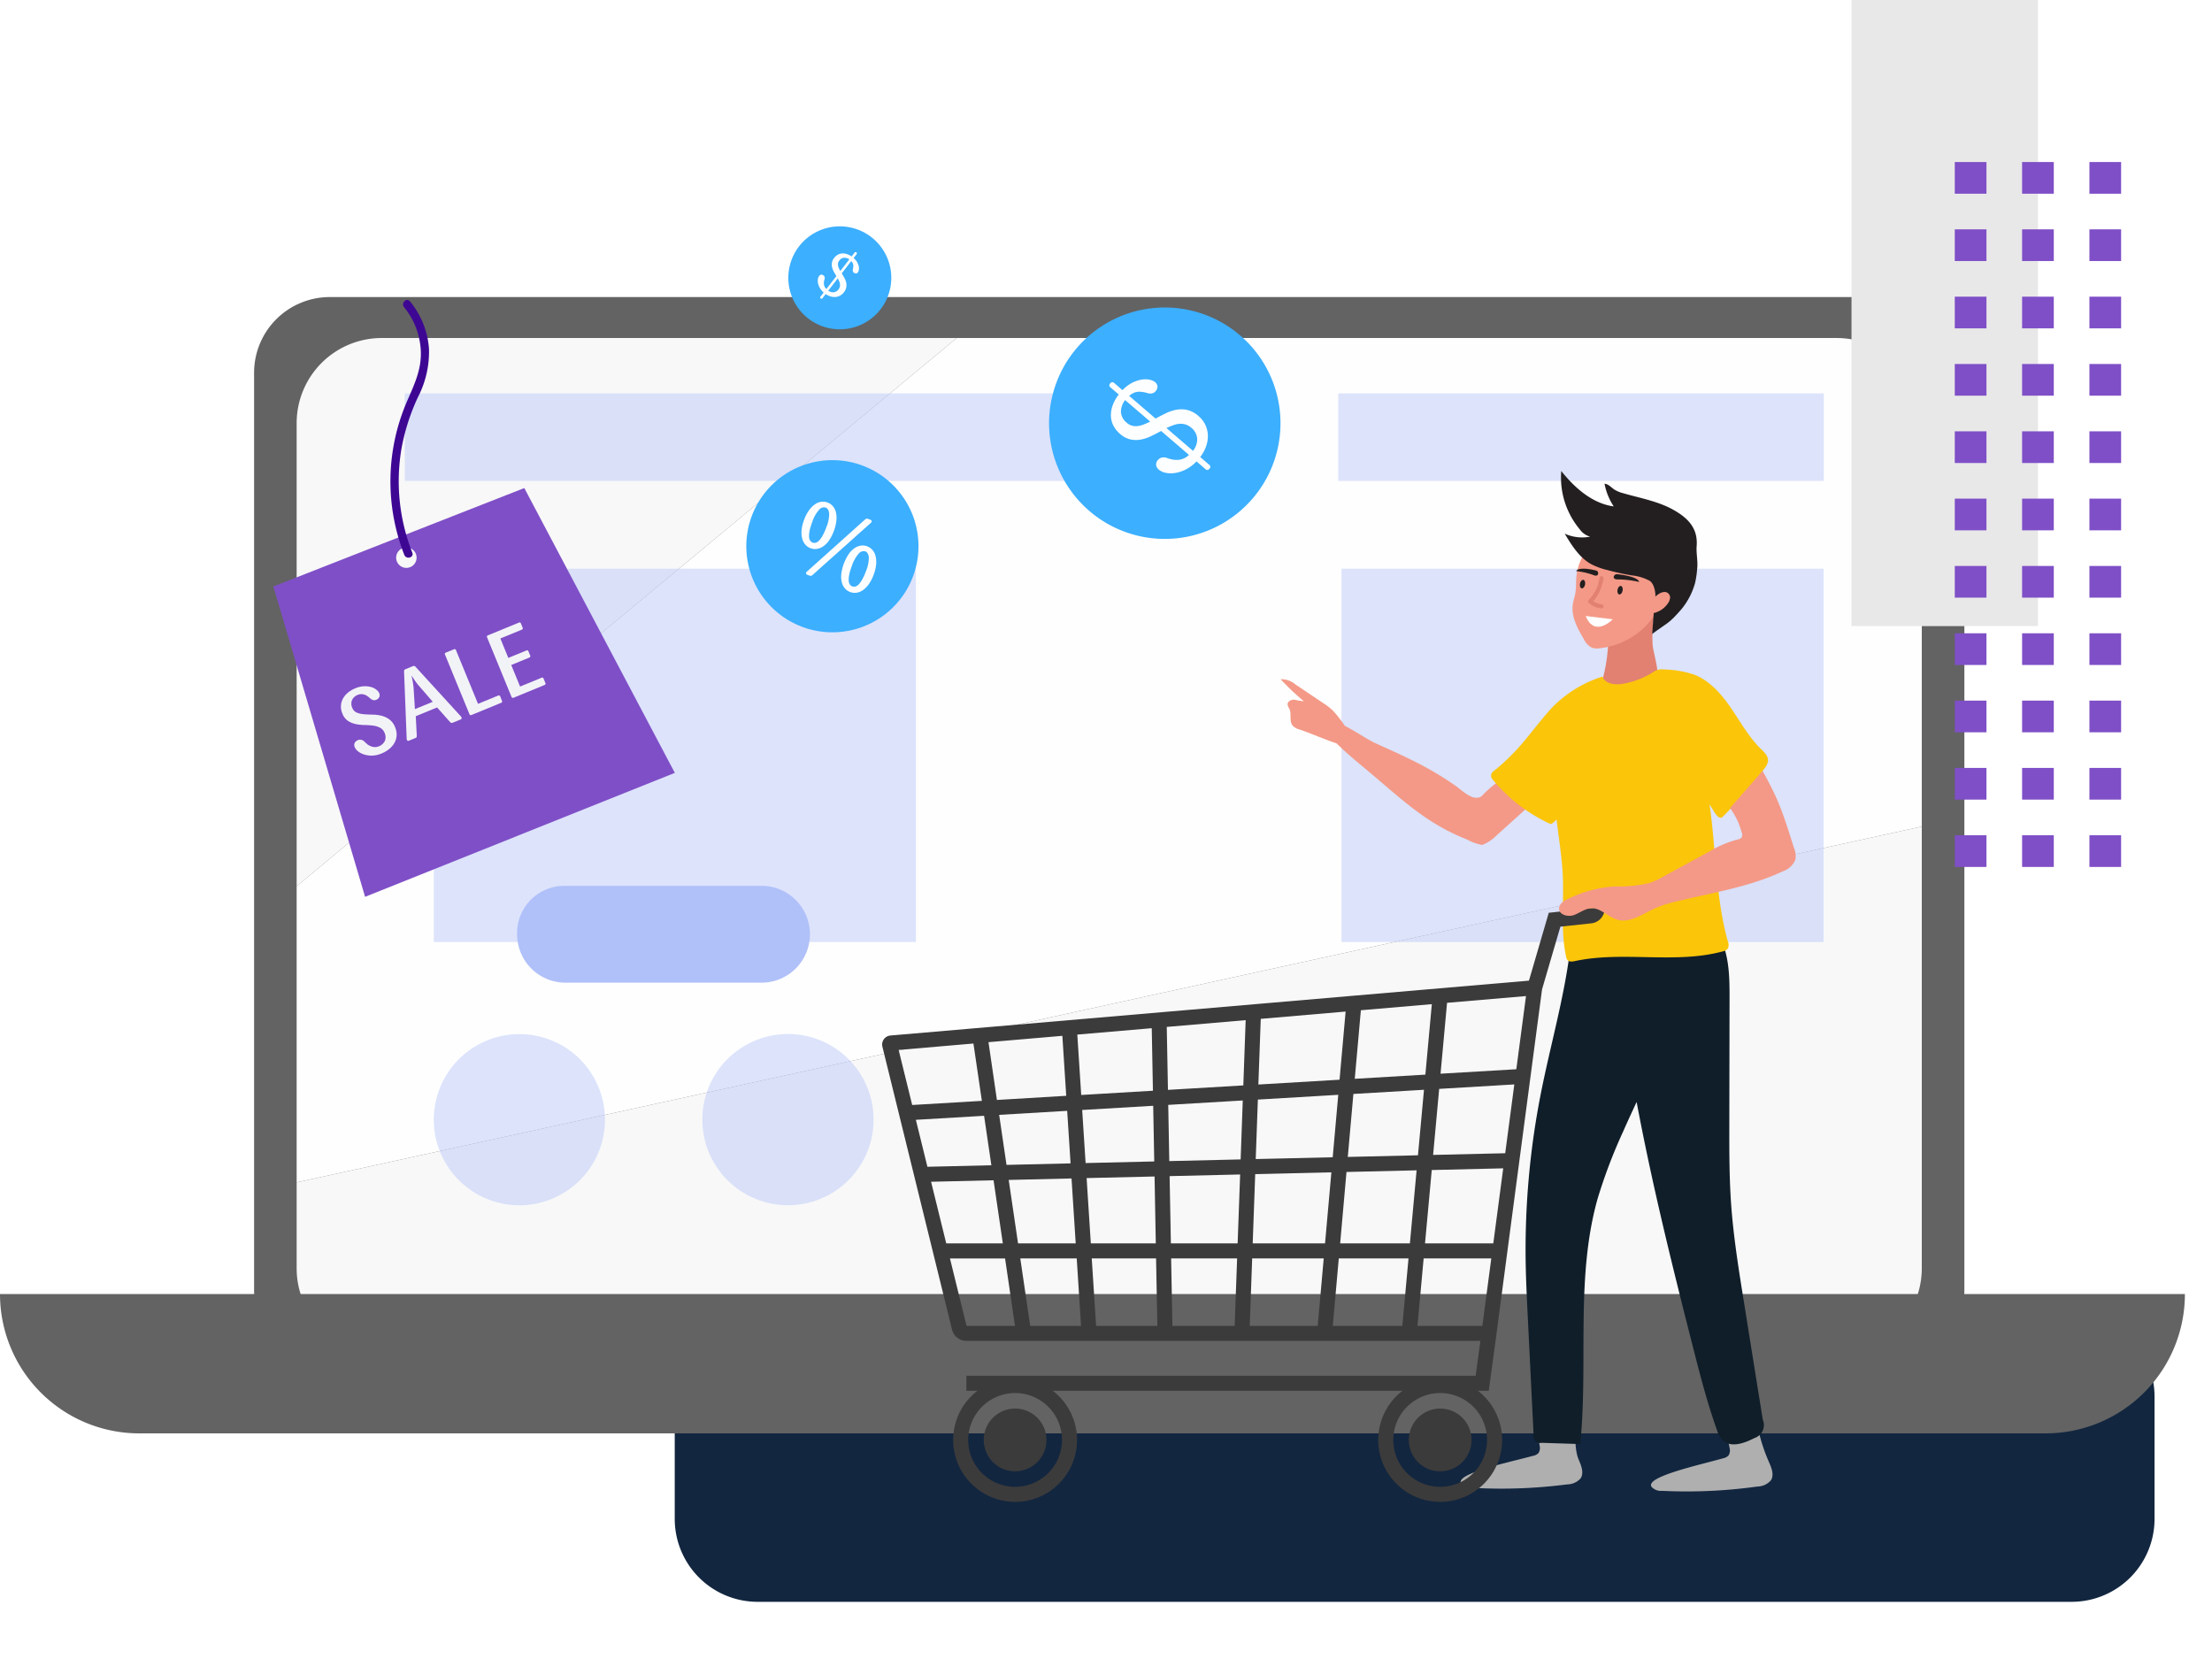 <svg xmlns="http://www.w3.org/2000/svg" xmlns:xlink="http://www.w3.org/1999/xlink" width="346.702" height="260.068" viewBox="0 0 346.702 260.068">
  <defs>
    <filter id="Trazado_194403" x="96.761" y="196.893" width="249.94" height="63.175" filterUnits="userSpaceOnUse">
      <feOffset dy="3" input="SourceAlpha"/>
      <feGaussianBlur stdDeviation="3" result="blur"/>
      <feFlood flood-opacity="0.161"/>
      <feComposite operator="in" in2="blur"/>
      <feComposite in="SourceGraphic"/>
    </filter>
  </defs>
  <g id="Grupo_152752" data-name="Grupo 152752" transform="translate(-1026.545 -3510.966)">
    <g id="Grupo_152576" data-name="Grupo 152576" transform="translate(975.141 3511.966)">
      <g transform="matrix(1, 0, 0, 1, 51.4, -1)" filter="url(#Trazado_194403)">
        <path id="Trazado_194403-2" data-name="Trazado 194403" d="M13,0H32.175a13,13,0,0,1,13,13V218.94a13,13,0,0,1-13,13H13a13,13,0,0,1-13-13V13A13,13,0,0,1,13,0Z" transform="translate(337.7 202.89) rotate(90)" fill="#12263f"/>
      </g>
    </g>
    <g id="Grupo_126331" data-name="Grupo 126331" transform="translate(642.684 3319.129)">
      <g id="Grupo_126317" data-name="Grupo 126317" transform="translate(383.861 238.398)">
        <g id="Grupo_126301" data-name="Grupo 126301" transform="translate(0 0)">
          <g id="Grupo_126295" data-name="Grupo 126295" transform="translate(39.825)">
            <path id="Trazado_194404" data-name="Trazado 194404" d="M11.865,0H256.2a11.865,11.865,0,0,1,11.865,11.865V155.628A11.865,11.865,0,0,1,256.2,167.494H11.865A11.865,11.865,0,0,1,0,155.628V11.865A11.865,11.865,0,0,1,11.865,0Z" fill="#636363"/>
          </g>
          <g id="Grupo_126299" data-name="Grupo 126299" transform="translate(46.496 6.418)">
            <g id="Grupo_126296" data-name="Grupo 126296" opacity="0.95">
              <path id="Trazado_145609" data-name="Trazado 145609" d="M433.68,227.684a13.341,13.341,0,0,0-13.342,13.342v72.58L523.8,227.684Z" transform="translate(-420.338 -227.684)" fill="#fff"/>
            </g>
            <g id="Grupo_126297" data-name="Grupo 126297" transform="translate(0 76.568)" opacity="0.95">
              <path id="Trazado_145610" data-name="Trazado 145610" d="M420.338,343.53V357a13.342,13.342,0,0,0,13.342,13.342H661.714A13.343,13.343,0,0,0,675.057,357V287.753Z" transform="translate(-420.338 -287.753)" fill="#fff"/>
            </g>
            <g id="Grupo_126298" data-name="Grupo 126298" opacity="0.99">
              <path id="Trazado_145611" data-name="Trazado 145611" d="M675.057,241.026a13.343,13.343,0,0,0-13.343-13.342H523.8L420.338,313.606v46.422l254.719-55.777Z" transform="translate(-420.338 -227.684)" fill="#fff"/>
            </g>
          </g>
          <g id="Grupo_126300" data-name="Grupo 126300" transform="translate(0 156.268)">
            <path id="Trazado_145612" data-name="Trazado 145612" d="M704.483,367.079H405.693a21.833,21.833,0,0,1-21.832-21.834H726.316A21.834,21.834,0,0,1,704.483,367.079Z" transform="translate(-383.861 -345.245)" fill="#636363"/>
          </g>
        </g>
        <g id="Grupo_126311" data-name="Grupo 126311" transform="translate(63.444 15.105)">
          <g id="Grupo_126302" data-name="Grupo 126302" opacity="0.43">
            <rect id="Rectángulo_34521" data-name="Rectángulo 34521" width="120.119" height="13.707" fill="#b0c0f9"/>
          </g>
          <g id="Grupo_126303" data-name="Grupo 126303" transform="translate(146.312)" opacity="0.43">
            <rect id="Rectángulo_34522" data-name="Rectángulo 34522" width="76.096" height="13.707" fill="#b0c0f9"/>
          </g>
          <g id="Grupo_126304" data-name="Grupo 126304" transform="translate(4.549 27.468)" opacity="0.43">
            <rect id="Rectángulo_34523" data-name="Rectángulo 34523" width="75.56" height="58.513" fill="#b0c0f9"/>
          </g>
          <g id="Grupo_126305" data-name="Grupo 126305" transform="translate(146.814 27.468)" opacity="0.43">
            <rect id="Rectángulo_34524" data-name="Rectángulo 34524" width="75.56" height="58.513" fill="#b0c0f9"/>
          </g>
          <g id="Grupo_126306" data-name="Grupo 126306" transform="translate(1.835 97.69)" opacity="0.43">
            <circle id="Elipse_4878" data-name="Elipse 4878" cx="13.417" cy="13.417" r="13.417" transform="matrix(0.229, -0.973, 0.973, 0.229, 0, 26.124)" fill="#b0c0f9"/>
          </g>
          <g id="Grupo_126307" data-name="Grupo 126307" transform="translate(41.085 94.845)" opacity="0.43">
            <circle id="Elipse_4879" data-name="Elipse 4879" cx="13.417" cy="13.417" r="13.417" transform="translate(0 18.975) rotate(-45)" fill="#b0c0f9"/>
          </g>
          <g id="Grupo_126310" data-name="Grupo 126310" transform="translate(17.602 77.177)">
            <g id="Grupo_126308" data-name="Grupo 126308">
              <path id="Rectángulo_34525" data-name="Rectángulo 34525" d="M7.411,0H38.316A7.588,7.588,0,0,1,45.9,7.588v0a7.588,7.588,0,0,1-7.588,7.588H7.588A7.588,7.588,0,0,1,0,7.588V7.411A7.411,7.411,0,0,1,7.411,0Z" fill="#b0c0f9"/>
            </g>
          </g>
        </g>
        <g id="Grupo_126316" data-name="Grupo 126316" transform="translate(42.846 0.447)">
          <g id="Grupo_126312" data-name="Grupo 126312" transform="translate(0 29.487)">
            <path id="Trazado_145623" data-name="Trazado 145623" d="M456.807,246.133l-39.332,15.43L431.851,310.2,480.4,290.777Zm-18.484,12.513a1.6,1.6,0,1,1,1.6-1.6A1.6,1.6,0,0,1,438.323,258.646Z" transform="translate(-417.475 -246.133)" fill="#7f4fc7"/>
          </g>
          <g id="Grupo_126314" data-name="Grupo 126314" transform="translate(18.347)">
            <g id="Grupo_126313" data-name="Grupo 126313">
              <path id="Trazado_145624" data-name="Trazado 145624" d="M435.3,262.618a30.556,30.556,0,0,1-1.68-16.409,33.165,33.165,0,0,1,2.554-7.951,15.506,15.506,0,0,0,1.742-7.568,13.128,13.128,0,0,0-2.988-7.471c-.533-.646-1.448.279-.919.92a11.66,11.66,0,0,1,2.627,6.933c.108,2.837-1.031,5.216-2.136,7.755a31.6,31.6,0,0,0-.455,24.136c.3.77,1.561.435,1.254-.345Z" transform="translate(-431.869 -223)" fill="#3e0793"/>
            </g>
          </g>
          <g id="Grupo_126315" data-name="Grupo 126315" transform="translate(10.588 50.558)">
            <path id="Trazado_145625" data-name="Trazado 145625" d="M434.282,276.949a2.935,2.935,0,0,1,.231,1.191,2.672,2.672,0,0,1-.286,1.138,3.27,3.27,0,0,1-.8,1,4.664,4.664,0,0,1-1.3.776,4.009,4.009,0,0,1-1.463.321,3.848,3.848,0,0,1-1.262-.177,2.852,2.852,0,0,1-.941-.5,1.66,1.66,0,0,1-.511-.631.791.791,0,0,1-.014-.668.872.872,0,0,1,.484-.432.882.882,0,0,1,.6-.051,1.081,1.081,0,0,1,.475.291,5.183,5.183,0,0,0,.4.37,2,2,0,0,0,.528.316,1.929,1.929,0,0,0,.627.148,1.756,1.756,0,0,0,1.634-1,1.6,1.6,0,0,0-.043-1.191,1.572,1.572,0,0,0-.75-.858,3.343,3.343,0,0,0-1.128-.324,12.75,12.75,0,0,0-1.331-.085,6.992,6.992,0,0,1-1.358-.156,3.567,3.567,0,0,1-1.2-.5,2.432,2.432,0,0,1-.869-1.152,2.749,2.749,0,0,1-.219-1.221,2.666,2.666,0,0,1,.314-1.11,3.209,3.209,0,0,1,.77-.924,4.346,4.346,0,0,1,1.157-.687,3.938,3.938,0,0,1,1.406-.325,3.576,3.576,0,0,1,1.133.14,2.262,2.262,0,0,1,.8.422,1.426,1.426,0,0,1,.409.5.771.771,0,0,1,.014.642.855.855,0,0,1-.468.418.734.734,0,0,1-.519.036,1.258,1.258,0,0,1-.452-.269,3.143,3.143,0,0,0-.368-.31,2.155,2.155,0,0,0-.449-.245,1.546,1.546,0,0,0-.52-.1,1.474,1.474,0,0,0-.6.122,1.567,1.567,0,0,0-.89.809,1.521,1.521,0,0,0,.041,1.222,1.3,1.3,0,0,0,.71.744,3.591,3.591,0,0,0,1.117.254c.418.034.864.052,1.335.06a6.132,6.132,0,0,1,1.38.17,3.533,3.533,0,0,1,1.245.565A2.807,2.807,0,0,1,434.282,276.949Z" transform="translate(-425.781 -260.512)" fill="#f2f3f7"/>
            <path id="Trazado_145626" data-name="Trazado 145626" d="M442.545,276.066a.224.224,0,0,1-.138.331l-1.247.512a.332.332,0,0,1-.4-.111l-2.039-2.287-3.338,1.373.157,3.059a.5.5,0,0,1-.033.215.3.3,0,0,1-.176.145l-1.011.414a.224.224,0,0,1-.331-.138.4.4,0,0,1-.029-.111.819.819,0,0,1-.006-.134l-.408-10.452a.545.545,0,0,1,.033-.215.324.324,0,0,1,.189-.15l1.165-.478a.341.341,0,0,1,.413.1l7.057,7.722A.628.628,0,0,1,442.545,276.066Zm-6.626-4.9a5.38,5.38,0,0,1-.437-.533q-.209-.287-.371-.526c-.12-.187-.238-.372-.356-.551l-.027.012c.043.21.087.423.134.641.034.191.071.4.107.635s.062.461.078.682l.2,3.25,2.8-1.148Z" transform="translate(-423.65 -261.195)" fill="#f2f3f7"/>
            <path id="Trazado_145627" data-name="Trazado 145627" d="M447.511,274.029a.224.224,0,0,1-.139.331l-4.626,1.9a.226.226,0,0,1-.333-.139l-3.823-9.308a.226.226,0,0,1,.139-.333l1.247-.511a.225.225,0,0,1,.333.138l3.453,8.409,3.143-1.292a.227.227,0,0,1,.333.139Z" transform="translate(-422.271 -261.764)" fill="#f2f3f7"/>
            <path id="Trazado_145628" data-name="Trazado 145628" d="M452.891,272.136a.23.23,0,0,1-.153.337l-4.819,1.981a.225.225,0,0,1-.333-.139l-3.823-9.308a.225.225,0,0,1,.139-.333l4.82-1.98a.232.232,0,0,1,.345.131l.259.628a.238.238,0,0,1-.148.349l-3.338,1.37,1.25,3.046,2.826-1.16a.228.228,0,0,1,.334.141l.252.617a.234.234,0,0,1-.133.351l-2.823,1.161,1.387,3.379,3.34-1.372a.231.231,0,0,1,.344.133Z" transform="translate(-420.85 -262.664)" fill="#f2f3f7"/>
          </g>
        </g>
      </g>
      <g id="Grupo_126330" data-name="Grupo 126330" transform="translate(522.124 265.661)">
        <path id="Trazado_145629" data-name="Trazado 145629" d="M598.29,362.49a9.608,9.608,0,0,1,.9,2.769,1.5,1.5,0,0,1-.155,1.171,1.635,1.635,0,0,1-.887.463c-3.876,1.089-12.094,2.869-11.211,4.433a1.976,1.976,0,0,0,1.684.661,80.149,80.149,0,0,0,14.922-.677,2.881,2.881,0,0,0,2.111-.951c.566-.846.115-1.971-.3-2.9a27.758,27.758,0,0,1-2.071-7.283" transform="translate(-466.364 -212.14)" fill="#afafaf"/>
        <path id="Trazado_145630" data-name="Trazado 145630" d="M574.966,362.381a9.626,9.626,0,0,1,.877,2.778,1.5,1.5,0,0,1-.167,1.169,1.63,1.63,0,0,1-.892.454c-3.886,1.052-12.122,2.748-11.255,4.321a1.981,1.981,0,0,0,1.678.679,80.177,80.177,0,0,0,14.929-.528,2.887,2.887,0,0,0,2.121-.93c.574-.84.134-1.969-.266-2.9-1-2.328-.238-5.739-.567-8.248" transform="translate(-472.793 -212.416)" fill="#afafaf"/>
        <path id="Trazado_145631" data-name="Trazado 145631" d="M608.626,376.792q-1.5-9.332-2.992-18.665c-.8-4.993-1.6-9.993-1.962-15.037-.3-4.215-.294-8.447-.287-12.674q.017-9.761.036-19.521c.005-3.026-.006-6.144-1.161-8.942l-11.313,1.2H578.434c-.955,7.681-3.142,15.151-4.63,22.746a126.508,126.508,0,0,0-2.334,26.451c.047,2.7.18,5.4.313,8.1l.929,18.8a1.035,1.035,0,0,0,1.259,1.2l6.05.194c1.28-12.836-.775-26.086,2.733-38.5a81.681,81.681,0,0,1,3.972-10.447c.525-1.2,1.265-2.817,2.13-4.67,2.427,12.939,5.6,25.746,8.854,38.507,1.1,4.317,2.215,8.638,3.711,12.836a4.2,4.2,0,0,0,.909,1.667c1.284,1.245,3.4.487,4.992-.333a2.145,2.145,0,0,0,1.3-2.909Z" transform="translate(-470.6 -228.131)" fill="#101e29"/>
        <g id="Grupo_126322" data-name="Grupo 126322" transform="translate(106.405 0)">
          <path id="Trazado_145632" data-name="Trazado 145632" d="M581.869,263.858a26.016,26.016,0,0,1-.99,8.81,3.9,3.9,0,0,0-.244,1.974,2.683,2.683,0,0,0,1.341,1.574,5.087,5.087,0,0,0,7.528-3.252c.451-1.962-.283-3.973-.625-5.956a19.041,19.041,0,0,1,.63-6.526" transform="translate(-574.498 -239.521)" fill="#e28171"/>
          <g id="Grupo_126321" data-name="Grupo 126321">
            <path id="Trazado_145633" data-name="Trazado 145633" d="M581.5,251.529c-1.637,2.027-3.338,4.2-3.646,6.786-.117.981-.024,1.986-.212,2.956-.1.523-.282,1.029-.364,1.555-.31,1.946.729,3.825,1.731,5.523a2.9,2.9,0,0,0,1.171,1.291,2.577,2.577,0,0,0,1.365.116,11.944,11.944,0,0,0,10.573-12.441" transform="translate(-575.421 -241.981)" fill="#f49987"/>
            <path id="Trazado_145634" data-name="Trazado 145634" d="M590.465,264.642c.338-.937.08-2.85-.757-3.391a7.5,7.5,0,0,0-2.841-.855q-1.96-.336-3.884-.857a10.715,10.715,0,0,1-2.487-.927c-1.847-1.038-3.016-2.934-4.107-4.751a6.67,6.67,0,0,0,3.989.468,2.965,2.965,0,0,1-1.628-1.147,12.659,12.659,0,0,1-2.9-9.144c2.111,2.653,4.863,5.087,8.22,5.55a9.839,9.839,0,0,1-1.441-3.552c.6.031,1.031.562,1.528.9a4.862,4.862,0,0,0,1.409.586c2.644.767,5.415,1.242,7.82,2.581s3.9,2.967,3.683,5.71c-.088,1.119.219,2.407.083,3.521a15.564,15.564,0,0,1-.325,2.235,11.173,11.173,0,0,1-2.171,4.164c-2.038,2.329-2,1.945-4.562,3.851" transform="translate(-575.809 -244.038)" fill="#231f20"/>
            <g id="Grupo_126320" data-name="Grupo 126320" transform="translate(2.359 15.309)">
              <path id="Trazado_145635" data-name="Trazado 145635" d="M587.154,260.682a2,2,0,0,1,.967-1.437,1.8,1.8,0,0,1,.786-.32.86.86,0,0,1,1,1.036,1.859,1.859,0,0,1-.335.76,3.671,3.671,0,0,1-1.787,1.368,1.03,1.03,0,0,1-1.143-.141" transform="translate(-575.192 -255.26)" fill="#f49987"/>
              <g id="Grupo_126319" data-name="Grupo 126319">
                <g id="Grupo_126318" data-name="Grupo 126318" transform="translate(1.886 1.163)">
                  <path id="Trazado_145636" data-name="Trazado 145636" d="M580.93,257.2a6,6,0,0,1-1.7,3.494.328.328,0,0,0,0,.459,3.4,3.4,0,0,0,2.011.874.326.326,0,0,0,.325-.325.332.332,0,0,0-.325-.325,3.068,3.068,0,0,1-1.19-.41,1.354,1.354,0,0,1-.361-.273v.459a5.8,5.8,0,0,0,1.486-2.38,7.6,7.6,0,0,0,.378-1.4.337.337,0,0,0-.227-.4.329.329,0,0,0-.4.228Z" transform="translate(-579.138 -256.961)" fill="#e28171"/>
                </g>
                <path id="Trazado_145637" data-name="Trazado 145637" d="M578.943,258.17c-.075.367-.314.63-.534.585s-.339-.38-.265-.747.314-.63.534-.585S579.017,257.8,578.943,258.17Z" transform="translate(-577.532 -255.672)" fill="#231f20"/>
                <path id="Trazado_145638" data-name="Trazado 145638" d="M583.56,258.919c-.074.368-.313.63-.534.585s-.339-.379-.264-.747.313-.63.534-.584S583.635,258.552,583.56,258.919Z" transform="translate(-576.264 -255.466)" fill="#231f20"/>
                <path id="Trazado_145639" data-name="Trazado 145639" d="M582.786,256.726s3.255.278,3.494,1.219a15.8,15.8,0,0,0-3.258-.4C581.875,257.6,582.286,256.712,582.786,256.726Z" transform="translate(-576.388 -255.862)" fill="#231f20"/>
                <path id="Trazado_145640" data-name="Trazado 145640" d="M580.862,256.353s-2.677-.732-3.2.074a11.463,11.463,0,0,1,2.721.621C581.271,257.446,581.264,256.493,580.862,256.353Z" transform="translate(-577.659 -256.048)" fill="#231f20"/>
                <path id="Trazado_145641" data-name="Trazado 145641" d="M578.842,261.87l4.246.506S580.257,265.345,578.842,261.87Z" transform="translate(-577.334 -254.449)" fill="#fff"/>
              </g>
            </g>
          </g>
        </g>
        <path id="Trazado_145642" data-name="Trazado 145642" d="M578.885,282.871c-1.446,1.569-3.363,2.6-4.948,4.022-1.175,1.057-1.083,1.272-1.787,1.327-1.206.094-2.466-1.221-3.459-1.913-4.285-2.986-7.844-4.516-12.6-6.679-.985-.449-3.087-1.853-4.7-2.678a19.183,19.183,0,0,0-1.857-2.377,9.946,9.946,0,0,0-1.549-1.2l-4.32-2.9a3.405,3.405,0,0,0-2.328-.825,38.264,38.264,0,0,0,3.634,3.453,12.094,12.094,0,0,1-1.474-.247c-.5-.038-1.106.265-1.076.764a1.948,1.948,0,0,0,.282.664c.384.822-.064,1.925.506,2.631a2.249,2.249,0,0,0,1.086.611c1.527.51,4.271,1.688,5.806,2.177,1.225,1.233,2.966,2.7,4.372,3.866,5.586,4.622,9.343,8.538,16.084,11.207a7.648,7.648,0,0,0,2.368.849,6.371,6.371,0,0,0,2.22-1.472l10.893-9.825Z" transform="translate(-478.871 -237.01)" fill="#f49987"/>
        <path id="Trazado_145643" data-name="Trazado 145643" d="M603.441,291.609a67.845,67.845,0,0,0,6.607-7.629,2.382,2.382,0,0,0,.574-1.2c.051-.764-.593-1.368-1.14-1.9-1.881-1.842-3.17-4.187-4.655-6.362s-3.295-4.28-5.745-5.247a15.984,15.984,0,0,0-4.792-.826,2.879,2.879,0,0,0-.85.027,3.193,3.193,0,0,0-.927.458,13.176,13.176,0,0,1-4.581,1.754c-1.236.223-2.839.06-3.268-1.119a18.929,18.929,0,0,0-7.914,4.876c-1.973,2.148-3.656,4.551-5.639,6.688a31.8,31.8,0,0,1-3.574,3.308.834.834,0,0,0-.146,1.178,25.428,25.428,0,0,0,9.082,7.031c.191.087.565-.219,1-.7.344,2.955.846,5.9.979,8.873.19,4.233-.372,8.535.523,12.678a1.106,1.106,0,0,0,.2.493c.27.319.769.249,1.177.162,7.584-1.618,15.655.5,23.144-1.509a1.313,1.313,0,0,0,.846-.493,1.372,1.372,0,0,0-.014-1.064c-1.986-6.939-1.963-15.876-2.892-21.5C602.024,290.417,602.758,292.1,603.441,291.609Z" transform="translate(-471.765 -237.341)" fill="#fbc50a"/>
        <g id="Grupo_126329" data-name="Grupo 126329" transform="translate(0 68.299)">
          <path id="Trazado_145644" data-name="Trazado 145644" d="M492.373,319.554l10.91,44.334a2.335,2.335,0,0,0,2.266,1.776H586.1l-.744,5.461H505.533v2.358H587.41l1.066-7.819h0l.133-1,0-.015h0l7.156-54.09,2.874-9.821,4.837-.519a2.356,2.356,0,0,0,2.093-2.594h0l-8.751.937L593.71,309.2l-100.078,8.6A1.422,1.422,0,0,0,492.373,319.554Zm18.3,10.683,10.661-.631.532,8.236-10.039.236Zm-1.221,7.9-10.024.236-1.81-7.359,10.693-.632Zm52.3,12.242H550.413l.392-10.854,11.938-.28Zm3.361-11.189,10.989-.259-1.05,11.448H564.121Zm-13.89-11.348,12.6-.746-.87,9.786-12.065.283Zm-2.7,9.379-11.184.263-.166-8.811,11.682-.691Zm-.473,13.158H537.588l-.2-10.539,11.055-.259Zm-12.827,0H525.04l-.66-10.233,10.651-.25Zm-11-12.588-.537-8.318,11.13-.659.164,8.725Zm-13.9-9.889L509,318.844l11.578-.994.607,9.4Zm12.6-10.248,11.666-1,.185,9.8-11.24.665Zm14.02-1.2,12.367-1.062-.368,10.228-11.812.7Zm14.733-1.264,13.3-1.143-.95,10.682-12.725.753Zm15.69-1.349,11.123-.955-1.013,11.045-11.065.655Zm9.893,12.465-.942,10.267-11,.258.878-9.871Zm2.381-.141,11.778-.7-1.428,10.785-11.3.265Zm10.038,12.453-1.556,11.766h-10.7l1.055-11.5Zm-1.869,14.124-1.4,10.573H576.237l.969-10.573Zm-13.945,10.573h-10.9l.941-10.573h10.928Zm-13.264,0H549.948l.381-10.573h11.214Zm-13.015,0h-9.758l-.2-10.573H547.97Zm-12.116,0h-9.6l-.683-10.573h10.081Zm-11.961,0H515.54l-1.555-10.573h8.845Zm-9.874-12.932-1.463-9.946,9.845-.232.656,10.178Zm-2.384,0h-8.869l-2.377-9.661,9.792-.231Zm-16.33-30.32,11.722-1.007,1.323,8.989-10.921.646Zm98.329-8.445-1.517,11.468-11.876.7,1.02-11.11Zm-87.685,51.7-2.6-10.573H511.6l1.555,10.573Z" transform="translate(-492.331 -297.62)" fill="#3c3b3b"/>
          <g id="Grupo_126325" data-name="Grupo 126325" transform="translate(11.134 73.86)">
            <g id="Grupo_126323" data-name="Grupo 126323">
              <path id="Trazado_145645" data-name="Trazado 145645" d="M501.066,365.273a9.708,9.708,0,1,1,9.708,9.708A9.72,9.72,0,0,1,501.066,365.273Zm2.358,0a7.35,7.35,0,1,0,7.35-7.351A7.36,7.36,0,0,0,503.424,365.273Z" transform="translate(-501.066 -355.565)" fill="#3c3b3b"/>
            </g>
            <g id="Grupo_126324" data-name="Grupo 126324" transform="translate(4.791 4.791)">
              <path id="Trazado_145646" data-name="Trazado 145646" d="M514.658,364.24a4.916,4.916,0,1,1-4.917-4.916A4.917,4.917,0,0,1,514.658,364.24Z" transform="translate(-504.825 -359.324)" fill="#3c3b3b"/>
            </g>
          </g>
          <g id="Grupo_126328" data-name="Grupo 126328" transform="translate(77.757 73.86)">
            <g id="Grupo_126326" data-name="Grupo 126326">
              <path id="Trazado_145647" data-name="Trazado 145647" d="M553.333,365.273a9.708,9.708,0,1,1,9.708,9.708A9.72,9.72,0,0,1,553.333,365.273Zm2.358,0a7.35,7.35,0,1,0,7.35-7.351A7.36,7.36,0,0,0,555.691,365.273Z" transform="translate(-553.333 -355.565)" fill="#3c3b3b"/>
            </g>
            <g id="Grupo_126327" data-name="Grupo 126327" transform="translate(4.791 4.791)">
              <path id="Trazado_145648" data-name="Trazado 145648" d="M566.925,364.24a4.916,4.916,0,1,1-4.917-4.916A4.917,4.917,0,0,1,566.925,364.24Z" transform="translate(-557.092 -359.324)" fill="#3c3b3b"/>
            </g>
          </g>
        </g>
        <path id="Trazado_145649" data-name="Trazado 145649" d="M602.364,286.735a11.348,11.348,0,0,1,1.809,3.774.946.946,0,0,1,.025.82,1.023,1.023,0,0,1-.677.338,17.532,17.532,0,0,0-4.442,1.908l-7.166,3.9a13.578,13.578,0,0,1-2.1.992,20.6,20.6,0,0,1-5.42.548,19.519,19.519,0,0,0-7.538,2.017c-.605.3-1.272.758-1.285,1.435-.019.985,1.351,1.378,2.283,1.057s1.749-1.026,2.734-1.078c1.513-.08,2.655,1.374,4.111,1.791,1.991.569,3.92-.872,5.8-1.739a19.809,19.809,0,0,1,3.634-1.161c5.569-1.354,11.32-2.24,16.5-4.683a3.266,3.266,0,0,0,1.964-1.793,3.356,3.356,0,0,0-.21-1.888c-1.663-5.234-2.244-7.262-4.92-12.057" transform="translate(-469.469 -233.91)" fill="#f49987"/>
      </g>
      <g id="Grupo_126294" data-name="Grupo 126294" transform="translate(495.736 227.312)">
        <g id="Grupo_126287" data-name="Grupo 126287" transform="translate(0 31.552)">
          <g id="Grupo_126285" data-name="Grupo 126285" transform="translate(0 0)">
            <path id="Trazado_145650" data-name="Trazado 145650" d="M13.492,0A13.492,13.492,0,1,1,0,13.492,13.492,13.492,0,0,1,13.492,0Z" transform="matrix(0.53, -0.848, 0.848, 0.53, 0, 22.877)" fill="#3cafff"/>
          </g>
          <g id="Grupo_126286" data-name="Grupo 126286" transform="translate(13.746 11.603)" opacity="0.99">
            <path id="Trazado_145604" data-name="Trazado 145604" d="M488.274,203.758a6.335,6.335,0,0,1-.765,1.5,3.686,3.686,0,0,1-.918.923,2.345,2.345,0,0,1-.988.393,2.049,2.049,0,0,1-1.795-.665,2.333,2.333,0,0,1-.495-.942,3.8,3.8,0,0,1-.1-1.3,6.1,6.1,0,0,1,.391-1.639,6.2,6.2,0,0,1,.775-1.507,3.948,3.948,0,0,1,.93-.936,2.3,2.3,0,0,1,.993-.4,2.055,2.055,0,0,1,1.793.665,2.285,2.285,0,0,1,.492.948,3.772,3.772,0,0,1,.088,1.314A6.469,6.469,0,0,1,488.274,203.758Zm5.9-1.4a.262.262,0,0,1-.073.1,1.4,1.4,0,0,0-.111.107l-9.039,8.077a.712.712,0,0,1-.228.143.4.4,0,0,1-.252-.024l-.352-.13a.253.253,0,0,1-.178-.363.243.243,0,0,1,.073-.1,1.4,1.4,0,0,0,.111-.107l9.023-8.083a.439.439,0,0,1,.495-.112L494,202A.255.255,0,0,1,494.177,202.357Zm-7.111.9a5.519,5.519,0,0,0,.474-2.237c-.054-.5-.237-.811-.554-.928a.978.978,0,0,0-1.024.343,5.479,5.479,0,0,0-1.1,2,8.791,8.791,0,0,0-.388,1.3,3.836,3.836,0,0,0-.084.936,1.171,1.171,0,0,0,.177.605.8.8,0,0,0,.38.307.806.806,0,0,0,.492.017,1.181,1.181,0,0,0,.528-.344,3.841,3.841,0,0,0,.545-.765A8.631,8.631,0,0,0,487.065,203.258Zm7.447,7.359a6.246,6.246,0,0,1-.776,1.507,3.81,3.81,0,0,1-.929.928,2.336,2.336,0,0,1-.988.391,2.032,2.032,0,0,1-.98-.111,1.991,1.991,0,0,1-.811-.554,2.32,2.32,0,0,1-.5-.941,3.683,3.683,0,0,1-.091-1.305,7.344,7.344,0,0,1,1.169-3.155,3.676,3.676,0,0,1,.92-.932,2.331,2.331,0,0,1,.992-.39,2.007,2.007,0,0,1,.977.11,2.029,2.029,0,0,1,.814.555,2.3,2.3,0,0,1,.495.942,3.761,3.761,0,0,1,.1,1.308A6.164,6.164,0,0,1,494.512,210.617Zm-1.23-.491a5.478,5.478,0,0,0,.472-2.237q-.077-.751-.552-.928a.989.989,0,0,0-1.026.343,5.52,5.52,0,0,0-1.1,2,8.589,8.589,0,0,0-.388,1.3,3.775,3.775,0,0,0-.085.934,1.2,1.2,0,0,0,.176.605.777.777,0,0,0,.875.324,1.187,1.187,0,0,0,.528-.344,3.768,3.768,0,0,0,.544-.765A8.569,8.569,0,0,0,493.282,210.126Z" transform="translate(-483.198 -199.168)" fill="#fff"/>
          </g>
        </g>
        <g id="Grupo_126290" data-name="Grupo 126290" transform="translate(52.549 12.717)">
          <g id="Grupo_126288" data-name="Grupo 126288">
            <path id="Trazado_145605" data-name="Trazado 145605" d="M547.941,185.2a18.136,18.136,0,1,1-24.391-7.933A18.136,18.136,0,0,1,547.941,185.2Z" transform="translate(-513.639 -175.289)" fill="#3cafff"/>
          </g>
          <g id="Grupo_126289" data-name="Grupo 126289" transform="translate(9.445 11.264)" opacity="0.99">
            <path id="Trazado_145606" data-name="Trazado 145606" d="M535.052,189.9a4.048,4.048,0,0,1,1.044,1.346,4.2,4.2,0,0,1,.4,1.6,4.753,4.753,0,0,1-.26,1.732,6.1,6.1,0,0,1-.937,1.728l1.416,1.217a.388.388,0,0,1,.015.621.377.377,0,0,1-.6.061l-1.416-1.217a6.11,6.11,0,0,1-1.686,1.272,5.683,5.683,0,0,1-1.688.548,4.051,4.051,0,0,1-1.472-.037,2.411,2.411,0,0,1-1.049-.482,1.122,1.122,0,0,1-.428-.732,1,1,0,0,1,.282-.784,1.087,1.087,0,0,1,.663-.4,1.643,1.643,0,0,1,.746.076,5.35,5.35,0,0,0,.852.24,3.449,3.449,0,0,0,.86.06,2.7,2.7,0,0,0,1.74-.778l-4.362-3.75q-.765.415-1.559.8a6.455,6.455,0,0,1-1.609.542,4.14,4.14,0,0,1-1.637-.018,3.744,3.744,0,0,1-1.656-.887,4.285,4.285,0,0,1-1-1.24,3.473,3.473,0,0,1-.409-1.5,4.531,4.531,0,0,1,.256-1.662,6.238,6.238,0,0,1,.974-1.754l-1.314-1.131a.377.377,0,0,1-.03-.6.389.389,0,0,1,.617-.078l1.314,1.129a5.6,5.6,0,0,1,1.6-1.2,5.133,5.133,0,0,1,1.489-.47,3.178,3.178,0,0,1,1.219.048,2,2,0,0,1,.783.353.96.96,0,0,1,.388.711,1.056,1.056,0,0,1-.28.714.986.986,0,0,1-.6.356,1.507,1.507,0,0,1-.7-.055,4.8,4.8,0,0,0-1.426-.212,2.339,2.339,0,0,0-1.423.659l4.13,3.55q.763-.415,1.589-.82a6.45,6.45,0,0,1,1.67-.562,4.321,4.321,0,0,1,1.723.033A4.116,4.116,0,0,1,535.052,189.9Zm-11.524-2.525a3.011,3.011,0,0,0-.655,1.855,2.318,2.318,0,0,0,.924,1.705,2.028,2.028,0,0,0,.869.472,2.431,2.431,0,0,0,.9.034,3.9,3.9,0,0,0,.929-.257c.312-.128.634-.27.965-.431Zm10.387,4.355a2.517,2.517,0,0,0-.945-.537,2.658,2.658,0,0,0-.964-.09,3.768,3.768,0,0,0-.979.229c-.329.122-.668.265-1.02.427l4.162,3.578a2.933,2.933,0,0,0,.655-1.955A2.411,2.411,0,0,0,533.915,191.732Z" transform="translate(-521.049 -184.126)" fill="#fff"/>
          </g>
        </g>
        <g id="Grupo_126293" data-name="Grupo 126293" transform="translate(11.683)">
          <g id="Grupo_126291" data-name="Grupo 126291">
            <path id="Trazado_145607" data-name="Trazado 145607" d="M493.677,180.375a8.069,8.069,0,1,1,2.965-11.019A8.07,8.07,0,0,1,493.677,180.375Z" transform="translate(-481.579 -165.312)" fill="#3cafff"/>
          </g>
          <g id="Grupo_126292" data-name="Grupo 126292" transform="translate(4.614 4.026)" opacity="0.99">
            <path id="Trazado_145608" data-name="Trazado 145608" d="M489.284,174.8a1.828,1.828,0,0,1-.575.5,1.877,1.877,0,0,1-.7.214,2.125,2.125,0,0,1-.776-.074,2.714,2.714,0,0,1-.789-.379l-.509.658a.173.173,0,0,1-.275.022.171.171,0,0,1-.042-.268l.51-.656a2.7,2.7,0,0,1-.605-.72,2.556,2.556,0,0,1-.283-.736,1.792,1.792,0,0,1-.015-.656,1.072,1.072,0,0,1,.189-.478.508.508,0,0,1,.315-.206.457.457,0,0,1,.356.107.5.5,0,0,1,.194.286.712.712,0,0,1-.018.334,2.342,2.342,0,0,0-.087.382,1.5,1.5,0,0,0-.006.385,1.223,1.223,0,0,0,.107.38,1.279,1.279,0,0,0,.278.375l1.565-2.024c-.134-.219-.265-.444-.391-.674a2.818,2.818,0,0,1-.278-.7,1.883,1.883,0,0,1-.03-.727,1.675,1.675,0,0,1,.357-.757,1.91,1.91,0,0,1,.528-.473,1.527,1.527,0,0,1,.655-.215,1.928,1.928,0,0,1,.744.075,2.694,2.694,0,0,1,.8.391l.474-.609a.167.167,0,0,1,.268-.028c.107.084.125.173.048.272l-.473.612a2.427,2.427,0,0,1,.572.683,2.3,2.3,0,0,1,.243.649,1.469,1.469,0,0,1,.005.543.873.873,0,0,1-.139.357.429.429,0,0,1-.307.187.464.464,0,0,1-.324-.107.445.445,0,0,1-.171-.257.64.64,0,0,1,.009-.314,2.152,2.152,0,0,0,.06-.639,1.034,1.034,0,0,0-.325-.618l-1.483,1.916c.135.221.268.45.4.688a2.954,2.954,0,0,1,.288.729,1.955,1.955,0,0,1,.023.766A1.829,1.829,0,0,1,489.284,174.8Zm-.839-.464a1.125,1.125,0,0,0,.217-.431,1.225,1.225,0,0,0,.018-.431,1.705,1.705,0,0,0-.125-.43c-.062-.143-.133-.292-.213-.445l-1.5,1.932a1.3,1.3,0,0,0,.885.246A1.071,1.071,0,0,0,488.446,174.34Zm1.7-4.715a1.333,1.333,0,0,0-.839-.249,1.045,1.045,0,0,0-.737.45.921.921,0,0,0-.19.4,1.114,1.114,0,0,0,.006.4,1.738,1.738,0,0,0,.136.409c.062.134.134.274.214.416Z" transform="translate(-485.199 -168.471)" fill="#fff"/>
          </g>
        </g>
      </g>
      <g id="Grupo_152751" data-name="Grupo 152751" transform="translate(674.06 191.837)">
        <g id="Grupo_152551" data-name="Grupo 152551" transform="translate(0 135.881) rotate(-90)">
          <rect id="Rectángulo_45220" data-name="Rectángulo 45220" width="98.134" height="29.222" transform="translate(135.881 29.222) rotate(180)" fill="#e8e8e8"/>
          <g id="Grupo_152556" data-name="Grupo 152556" transform="translate(0 16.187)">
            <rect id="Rectángulo_45221" data-name="Rectángulo 45221" width="4.966" height="4.966" transform="translate(105.519 21.104)" fill="#7f4fc7"/>
            <rect id="Rectángulo_45222" data-name="Rectángulo 45222" width="4.966" height="4.966" transform="translate(94.968 21.104)" fill="#7f4fc7"/>
            <rect id="Rectángulo_45223" data-name="Rectángulo 45223" width="4.966" height="4.966" transform="translate(84.416 21.104)" fill="#7f4fc7"/>
            <rect id="Rectángulo_45224" data-name="Rectángulo 45224" width="4.966" height="4.966" transform="translate(73.864 21.104)" fill="#7f4fc7"/>
            <rect id="Rectángulo_45225" data-name="Rectángulo 45225" width="4.966" height="4.966" transform="translate(63.312 21.104)" fill="#7f4fc7"/>
            <rect id="Rectángulo_45226" data-name="Rectángulo 45226" width="4.966" height="4.966" transform="translate(52.76 21.104)" fill="#7f4fc7"/>
            <rect id="Rectángulo_45227" data-name="Rectángulo 45227" width="4.966" height="4.966" transform="translate(42.208 21.104)" fill="#7f4fc7"/>
            <rect id="Rectángulo_45228" data-name="Rectángulo 45228" width="4.966" height="4.966" transform="translate(31.656 21.104)" fill="#7f4fc7"/>
            <rect id="Rectángulo_45229" data-name="Rectángulo 45229" width="4.966" height="4.966" transform="translate(21.104 21.104)" fill="#7f4fc7"/>
            <rect id="Rectángulo_45230" data-name="Rectángulo 45230" width="4.966" height="4.966" transform="translate(10.552 21.104)" fill="#7f4fc7"/>
            <rect id="Rectángulo_45231" data-name="Rectángulo 45231" width="4.966" height="4.966" transform="translate(0 21.104)" fill="#7f4fc7"/>
            <rect id="Rectángulo_45232" data-name="Rectángulo 45232" width="4.966" height="4.966" transform="translate(105.519 10.552)" fill="#7f4fc7"/>
            <rect id="Rectángulo_45233" data-name="Rectángulo 45233" width="4.966" height="4.966" transform="translate(94.968 10.552)" fill="#7f4fc7"/>
            <rect id="Rectángulo_45234" data-name="Rectángulo 45234" width="4.966" height="4.966" transform="translate(84.416 10.552)" fill="#7f4fc7"/>
            <rect id="Rectángulo_45235" data-name="Rectángulo 45235" width="4.966" height="4.966" transform="translate(73.864 10.552)" fill="#7f4fc7"/>
            <rect id="Rectángulo_45236" data-name="Rectángulo 45236" width="4.966" height="4.966" transform="translate(63.312 10.552)" fill="#7f4fc7"/>
            <rect id="Rectángulo_45237" data-name="Rectángulo 45237" width="4.966" height="4.966" transform="translate(52.76 10.552)" fill="#7f4fc7"/>
            <rect id="Rectángulo_45238" data-name="Rectángulo 45238" width="4.966" height="4.966" transform="translate(42.208 10.552)" fill="#7f4fc7"/>
            <rect id="Rectángulo_45239" data-name="Rectángulo 45239" width="4.966" height="4.966" transform="translate(31.656 10.552)" fill="#7f4fc7"/>
            <rect id="Rectángulo_45240" data-name="Rectángulo 45240" width="4.966" height="4.966" transform="translate(21.104 10.552)" fill="#7f4fc7"/>
            <rect id="Rectángulo_45241" data-name="Rectángulo 45241" width="4.966" height="4.966" transform="translate(10.552 10.552)" fill="#7f4fc7"/>
            <rect id="Rectángulo_45242" data-name="Rectángulo 45242" width="4.966" height="4.966" transform="translate(0 10.552)" fill="#7f4fc7"/>
            <rect id="Rectángulo_45243" data-name="Rectángulo 45243" width="4.966" height="4.966" transform="translate(105.519 0)" fill="#7f4fc7"/>
            <rect id="Rectángulo_45244" data-name="Rectángulo 45244" width="4.966" height="4.966" transform="translate(94.968 0)" fill="#7f4fc7"/>
            <rect id="Rectángulo_45245" data-name="Rectángulo 45245" width="4.966" height="4.966" transform="translate(84.416 0)" fill="#7f4fc7"/>
            <rect id="Rectángulo_45246" data-name="Rectángulo 45246" width="4.966" height="4.966" transform="translate(73.864 0)" fill="#7f4fc7"/>
            <rect id="Rectángulo_45247" data-name="Rectángulo 45247" width="4.966" height="4.966" transform="translate(63.312 0)" fill="#7f4fc7"/>
            <rect id="Rectángulo_45248" data-name="Rectángulo 45248" width="4.966" height="4.966" transform="translate(52.76 0)" fill="#7f4fc7"/>
            <rect id="Rectángulo_45249" data-name="Rectángulo 45249" width="4.966" height="4.966" transform="translate(42.208 0)" fill="#7f4fc7"/>
            <rect id="Rectángulo_45250" data-name="Rectángulo 45250" width="4.966" height="4.966" transform="translate(31.656 0)" fill="#7f4fc7"/>
            <rect id="Rectángulo_45251" data-name="Rectángulo 45251" width="4.966" height="4.966" transform="translate(21.104 0)" fill="#7f4fc7"/>
            <rect id="Rectángulo_45252" data-name="Rectángulo 45252" width="4.966" height="4.966" transform="translate(10.552 0)" fill="#7f4fc7"/>
            <rect id="Rectángulo_45253" data-name="Rectángulo 45253" width="4.966" height="4.966" transform="translate(0 0)" fill="#7f4fc7"/>
          </g>
        </g>
      </g>
    </g>
  </g>
</svg>
